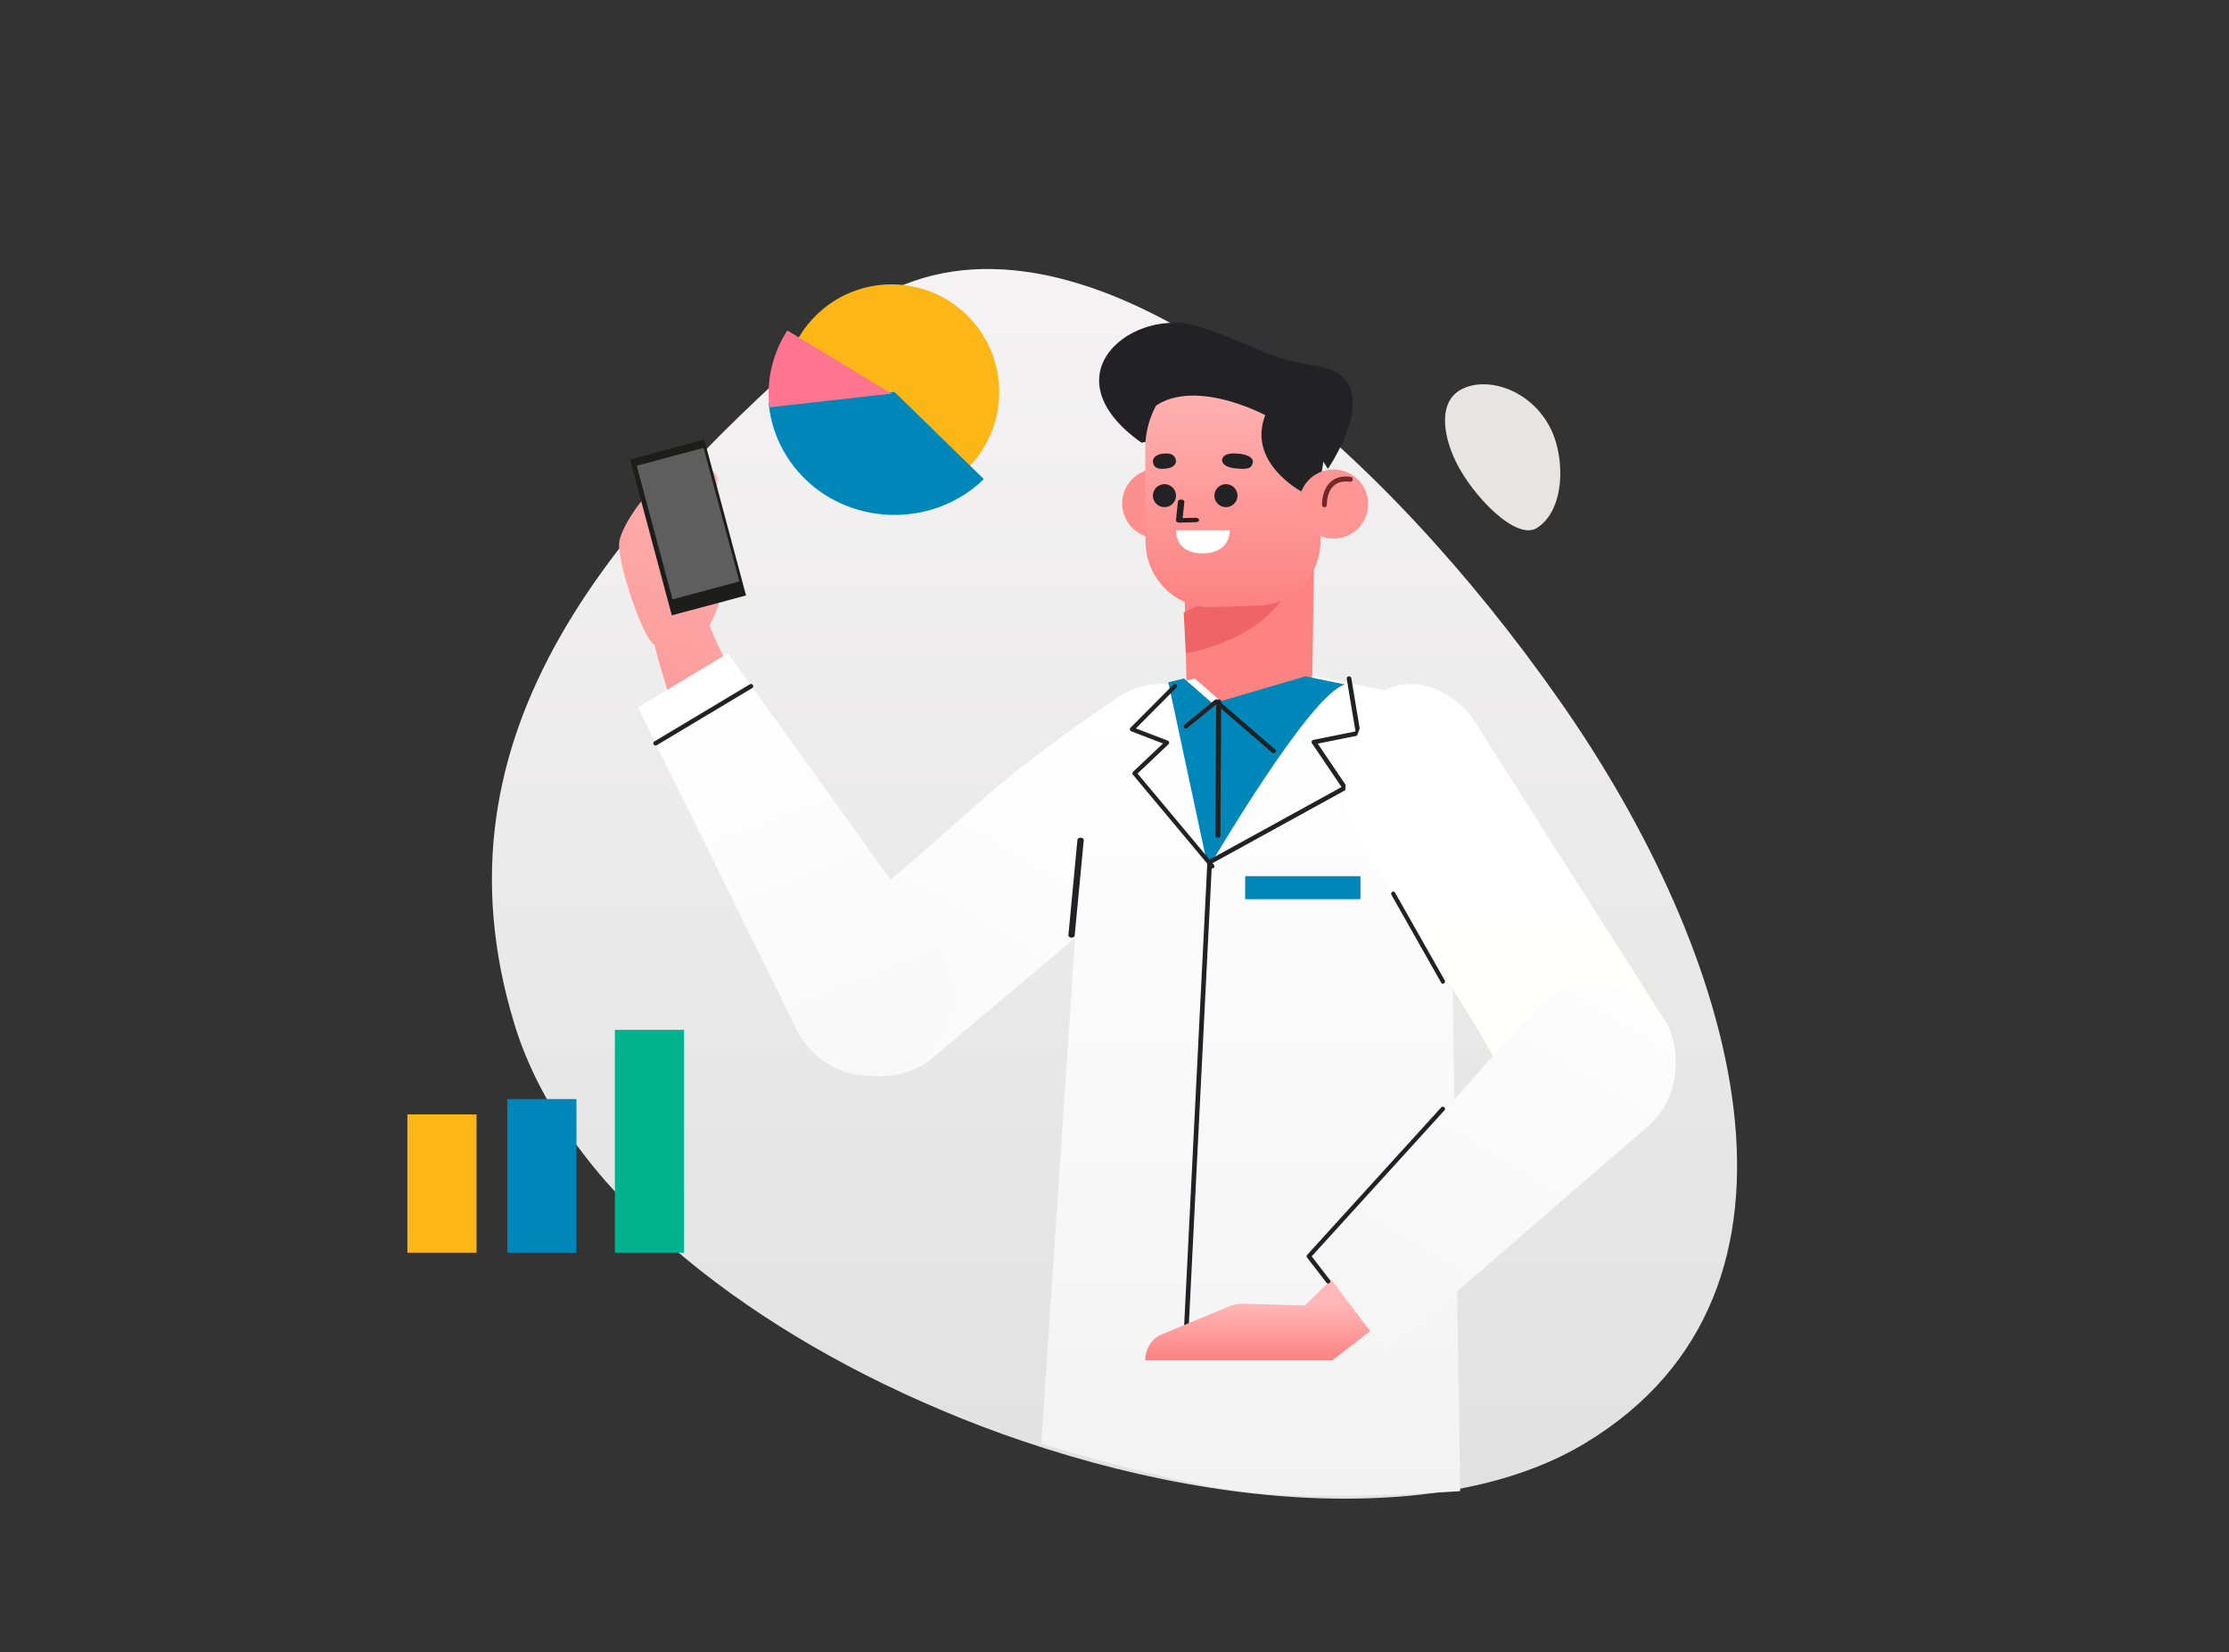 <svg xmlns="http://www.w3.org/2000/svg" width="290" height="215" viewBox="0 0 290 215">
    <rect x="0" y="0" width="290" height="215" fill="#333333" stroke="none"/>
    <defs>
        <linearGradient id="a" x1="50%" x2="50%" y1="0%" y2="100%">
            <stop offset="0%" stop-color="#F5F3F4"/>
            <stop offset="100%" stop-color="#E1E1E1"/>
        </linearGradient>
        <linearGradient id="b" x1="50%" x2="50%" y1="0%" y2="100%">
            <stop offset="0%" stop-color="#FFB8B8"/>
            <stop offset="100%" stop-color="#FD8282"/>
        </linearGradient>
        <linearGradient id="c" x1="50%" x2="50%" y1="0%" y2="100%">
            <stop offset="0%" stop-color="#FEAFAF"/>
            <stop offset="100%" stop-color="#FC8686"/>
        </linearGradient>
        <linearGradient id="d" x1="77.331%" x2="31.965%" y1="12.38%" y2="82.428%">
            <stop offset="0%" stop-color="#FFF"/>
            <stop offset="100%" stop-color="#FAFAFA"/>
        </linearGradient>
        <linearGradient id="e" x1="38.568%" x2="65.592%" y1="2.526%" y2="97.445%">
            <stop offset="0%" stop-color="#FFF"/>
            <stop offset="100%" stop-color="#F8F8F8"/>
        </linearGradient>
        <linearGradient id="f" x1="50%" x2="50%" y1="3.412%" y2="100%">
            <stop offset="0%" stop-color="#FFF"/>
            <stop offset="100%" stop-color="#F2F2F2"/>
        </linearGradient>
        <linearGradient id="g" x1="50%" x2="50%" y1="0%" y2="100%">
            <stop offset="0%" stop-color="#FFF"/>
            <stop offset="100%" stop-color="#FFFFFE"/>
        </linearGradient>
        <linearGradient id="h" x1="50%" x2="50%" y1="50%" y2="100%">
            <stop offset="0%" stop-color="#FFB8B8"/>
            <stop offset="100%" stop-color="#FD8282"/>
        </linearGradient>
        <linearGradient id="i" x1="75.895%" x2="19.258%" y1="0%" y2="94.136%">
            <stop offset="0%" stop-color="#FDFDFD"/>
            <stop offset="100%" stop-color="#F6F6F6"/>
        </linearGradient>
    </defs>
    <g fill="none" fill-rule="evenodd">
        <path fill="url(#a)" d="M206.26 187.758c-4.192 2.536-9.07 4.368-14.445 5.557-3.57.783-7.371 1.3-11.33 1.519-14.554.892-31.29-1.847-47.42-7.327-3.615-1.22-7.2-2.583-10.721-4.086-26.227-11.084-49.025-29.181-55.414-50.16-11.672-38.292 13.386-65.83 42.402-91.098 11.765-10.254 27.1-8.782 42.963-.125 3.709 2.02 7.433 4.43 11.158 7.17 13.978 10.317 27.816 25.33 39.504 42.02 22.938 32.766 36.215 76.665 3.303 96.53"/>
        <path fill="#E7E4E4" d="M189.407 60.061c-1.737-3.586-2.374-8.124 1.11-9.587 3.89-1.631 10.089 1.007 11.893 6.994 1.152 3.824.756 9.164-2.43 11.217-2.726 1.758-8.442-4.225-10.573-8.624"/>
        <path fill="#FD8282" d="M154 71.895l.353 16.386c.132 4.606 3.526 4.843 8.375 4.686 4.14-.133 7.642-1.381 8.014-5.238L171 70l-17 1.895"/>
        <path fill="#EF6565" d="M154.28 85s13.846-2.12 14.72-13l-15 7.695.28 5.305"/>
        <path fill="#222123" d="M172.762 61s8.311-12.048-1.697-13.437c-5.976-.83-7.7-2.61-15.008-5.039-8.455-2.81-20.088 6.175-7.547 15.081l19.598-4.049L172.762 61"/>
        <path fill="#FD8F8F" d="M154.997 65.344a4.5 4.5 0 1 1-8.995.312 4.5 4.5 0 0 1 8.995-.312"/>
        <path fill="url(#b)" d="M97.667 36.995c-4.72.168-8.637-3.74-8.645-8.628L89 16.372c-.01-6.125 4.678-11.153 10.593-11.365 6.057-.217 12.198 4.65 12.407 10.917l-.207 12.577c-.066 4.477-3.514 8.114-7.839 8.269l-6.287.225z" transform="translate(60 42)"/>
        <path fill="#222123" d="M169.405 64s-7.209-3.76-4.79-9.979c0 0-10.583-5.703-15.615-.042l.063-7.979 16.698 1.055L173 55.259l-1.175 6.927-2.42 1.814"/>
        <path fill="#FE9595" d="M177.997 65.345a4.5 4.5 0 1 1-8.993.311 4.5 4.5 0 0 1 8.993-.311"/>
        <path fill="#732A26" d="M172.627 65.662v-.036c-.002-.18.026-.966.354-1.662.163-.35.396-.673.73-.912.334-.237.775-.4 1.397-.4.167 0 .346.011.538.037a.315.315 0 0 0 .351-.28.324.324 0 0 0-.27-.365 4.574 4.574 0 0 0-.619-.044c-.728-.001-1.31.199-1.752.515-.667.477-1 1.185-1.171 1.795a5.07 5.07 0 0 0-.185 1.316v.06a.32.32 0 0 0 .327.314.322.322 0 0 0 .3-.338"/>
        <path fill="#222123" d="M153.249 65.27l-.248 2.42c-.009.082.035.163.116.221a.54.54 0 0 0 .319.089l2.157-.051c.233-.006.414-.14.407-.299-.008-.16-.203-.284-.435-.279l-1.691.04.214-2.102c.017-.16-.158-.297-.39-.308-.232-.012-.432.108-.449.268M153 64.448a1.501 1.501 0 0 1-3 .104 1.5 1.5 0 0 1 3-.104M161 64.448a1.501 1.501 0 0 1-3 .104 1.5 1.5 0 0 1 3-.104M160.954 59.024s-1.944-.258-1.954.931c0 0 .008.806 1.705.983 1.695.176 2.135-.006 2.283-.763.148-.754-1.123-1.135-2.034-1.151M151.433 59.022s1.44-.25 1.566.95c0 0 .074.812-1.186.981-1.262.168-1.675-.124-1.798-.78-.14-.745.733-1.14 1.418-1.151"/>
        <path fill="url(#c)" d="M79.249 35.12s-13.67 24.596-20.411 38.986C48.59 67.17 30.574 54.323 25.256 48.68l-.045-.039c.21-2.17-.192-5.667-.776-7.649l-.032-.146-.103-.256-.12-.361c-.114-.268-.199-.46-.279-.627-1.413-3.037-3.654-4.248-4.975-8.301-.92-2.829-3.571-.456-3.31 1.586 0 0 .395 1.322.84 2.597-1.753-.815-3.268-1.31-4.289-.976-1.236.409-2.618 6.544-2.025 8.735.582 2.16 6.645 9.134 8.915 10.337l.515.16c3.66 4.997 27.859 33.097 37.586 37.949 6.026 3.006 10.551.415 12.064-3.412C73.82 80.973 87.738 57.213 93 43.896L79.249 35.12z" transform="rotate(23 -21.718 229.955)"/>
        <path fill="#FFFFFE" d="M153.002 69H160s.143 3-3.529 3c-3.673 0-3.468-3-3.468-3"/>
        <path fill="url(#d)" d="M99.551 51.805c2.7 4.46 1.527 10.254-2.69 13.303l-10.881 9.77-25.029 21.095c-4.685 3.386-11.2 2.436-14.73-2.15-3.826-4.969-2.552-11.614 2.616-15.591 4.401-3.388 11.543-9.584 18.805-16.06 5.487-4.892 14.626-11.365 17.994-13.56 4.706-3.068 11-1.621 13.915 3.193" transform="translate(60 42)"/>
        <path fill="url(#e)" d="M34.708 43l27.737 38.627c3.172 5.262 1.329 12.122-4.048 15.061-5.438 2.972-12.24.712-14.847-4.933L23 50.049 34.708 43" transform="translate(60 42)"/>
        <path fill="#222123" d="M97.544 89.044l-12.403 7.423a.283.283 0 0 0-.097.396.306.306 0 0 0 .412.094l12.403-7.424a.282.282 0 0 0 .096-.397.304.304 0 0 0-.41-.092"/>
        <path fill="url(#f)" d="M111.19 46l13.953 2.845c1.953.398 3.354 2.097 3.354 4.067l1.476 99.108c-12.145.8-21.273.854-27.385.163-6.111-.69-15.151-2.798-27.12-6.323l5.811-86.878c.425-5.637 4.475-10.363 10.033-11.708l4.118-.996 3.718 3.23L111.19 46z" transform="translate(60 42)"/>
        <path fill="#0087BA" d="M154.041 88.28l-2.041.498L157.182 113S170.452 90.21 175 89.06L169.837 88l-12.069 3.542-3.727-3.261"/>
        <path fill="#222123" d="M154.49 94.71l3.745-3.058 7.27 6.275a.31.31 0 0 0 .417-.017.266.266 0 0 0-.018-.393l-7.463-6.444a.31.31 0 0 0-.394-.005l-3.945 3.222a.266.266 0 0 0-.029.392.308.308 0 0 0 .417.028"/>
        <path fill="#222123" d="M158.222 91.278l-.103 17.441c-.001.155.146.28.328.281.182 0 .33-.124.331-.278l.103-17.441c.001-.154-.146-.28-.327-.281-.182 0-.331.124-.332.278M139.82 121.723l1.18-12.406c.014-.164-.157-.305-.383-.316-.227-.012-.423.112-.44.276l-1.176 12.406c-.015.163.156.305.382.316.227.012.423-.113.438-.276M175.217 88.34l1.138 6.827-5.471 1.1a.3.3 0 0 0-.218.176.287.287 0 0 0 .027.273l3.846 5.69-17.305 9.515a.292.292 0 0 0-.152.241L154 173.692c-.007.161.12.3.286.308a.3.3 0 0 0 .317-.28l3.072-61.367 17.441-9.59.145-.186-.04-.231-3.78-5.59 5.32-1.07a.294.294 0 0 0 .235-.335l-1.184-7.105a.301.301 0 0 0-.347-.242.295.295 0 0 0-.248.337"/>
        <path fill="#222123" d="M152.654 89.082l-5.57 5.602a.288.288 0 0 0 .097.47l4.13 1.585-3.888 3.675a.29.29 0 0 0-.022.395l10.11 12.091c.1.12.275.134.392.031a.29.29 0 0 0 .03-.4l-9.936-11.884 4.023-3.804a.286.286 0 0 0 .084-.263.282.282 0 0 0-.174-.212l-4.145-1.59 5.26-5.29a.29.29 0 0 0 .003-.403.273.273 0 0 0-.394-.003"/>
        <path fill="#0087BA" d="M162 117h15v-3h-15z"/>
        <path fill="url(#g)" d="M119.59 48.12c4.5-2.884 10.633.175 13.004 4.946l24.264 38.105c2.632 5.3.567 11.721-4.67 14.518-5.676 3.032-12.745.609-15.33-5.256-2.295-5.201-8.144-14.22-13.465-22.64-4.02-6.362-6.089-8.613-7.739-12.384-2.306-5.267 2.082-16.101 3.937-17.29" transform="translate(60 42)"/>
        <path fill="#222123" d="M187.96 127.553l-6.462-11.414a.256.256 0 0 0-.37-.095.308.308 0 0 0-.088.403l6.461 11.414c.078.137.244.18.371.096a.309.309 0 0 0 .088-.404"/>
        <path fill="url(#h)" d="M117.828 120l-8.07 7.866-7.503-.217a5.114 5.114 0 0 0-2.452.373l-8.709 3.619C89.836 132.163 89 133.503 89 135h24.336l9.664-7.459-5.172-7.541" transform="translate(60 42)"/>
        <path fill="url(#i)" d="M111 121.553l28.735-32.338c4.23-4.34 11.238-4.278 15.389.135 4.198 4.463 3.743 11.531-.992 15.424L120.37 134 111 121.553" transform="translate(60 42)"/>
        <path fill="#222123" d="M170.072 163.272a.275.275 0 0 0-.015.352l2.513 3.264a.291.291 0 0 0 .401.056.274.274 0 0 0 .057-.39l-2.372-3.083 17.273-19.007a.275.275 0 0 0-.026-.394.292.292 0 0 0-.404.024l-17.427 19.178z"/>
        <path fill="#1D1E1C" d="M81.97 59.78l9.659-2.587 5.435 20.284-9.66 2.588z"/>
        <path fill="#5E5E5E" d="M82.84 60.6l8.694-2.329 4.659 17.387-8.693 2.329z"/>
        <path fill="#FCB716" d="M106.101 60.899c-5.468-5.466-5.468-14.331 0-19.8 5.466-5.466 14.332-5.466 19.798 0 5.468 5.469 5.468 14.334 0 19.8-5.466 5.468-14.332 5.468-19.798 0z"/>
        <path fill="#0087BA" d="M116.376 51L128 62.335c-6.375 6.22-16.872 6.22-23.247 0-2.733-2.663-4.417-6.183-4.753-9.937L116.376 51"/>
        <path fill="#FF748E" d="M116 51.21L100.107 53a15.018 15.018 0 0 1 2.337-10L116 51.21"/>
        <path fill="#FCB716" d="M53 145h9v18h-9z"/>
        <path fill="#0087BA" d="M66 143h9v20h-9z"/>
        <path fill="#00B38E" d="M80 134h9v29h-9z"/>
    </g>
</svg>
